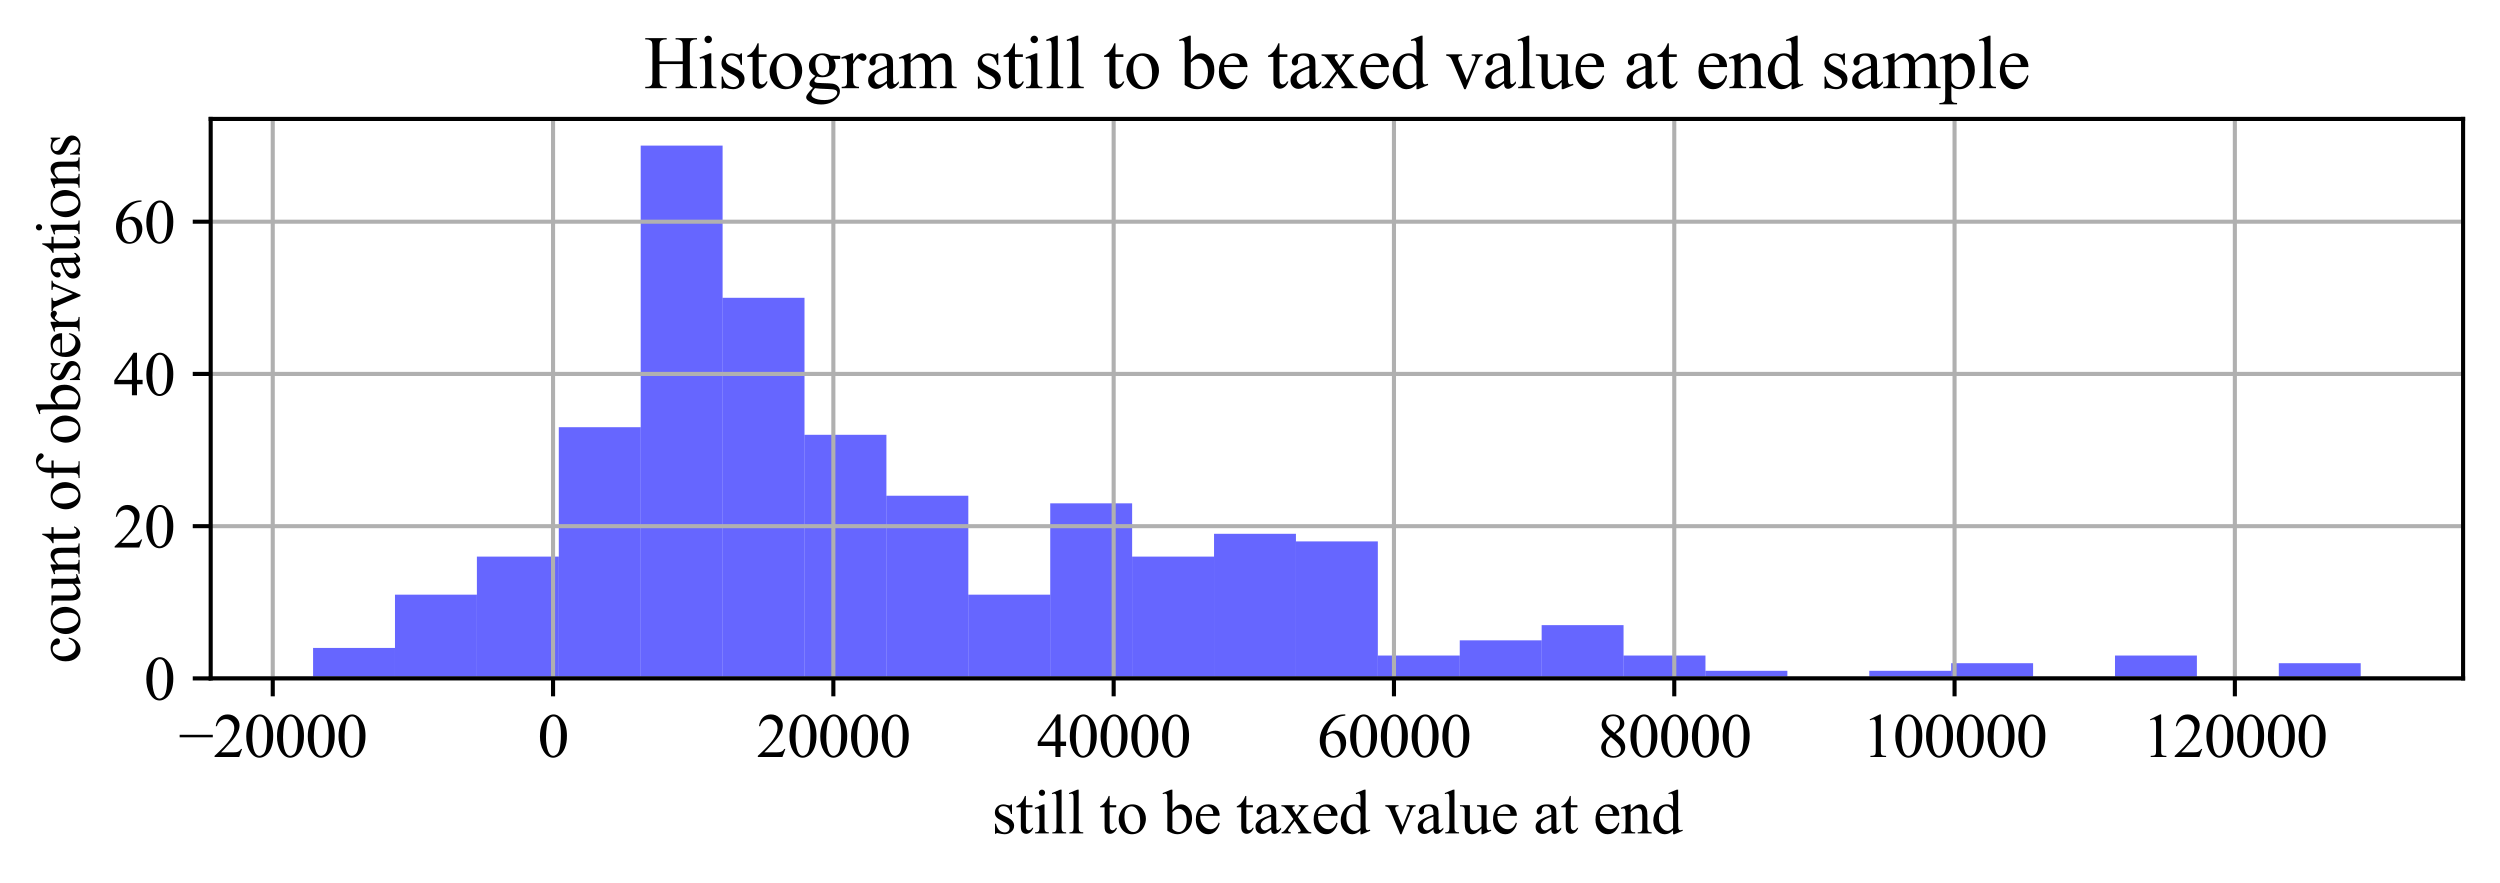 <?xml version="1.0" encoding="utf-8" standalone="no"?>
<!DOCTYPE svg PUBLIC "-//W3C//DTD SVG 1.1//EN"
  "http://www.w3.org/Graphics/SVG/1.1/DTD/svg11.dtd">
<svg xmlns:xlink="http://www.w3.org/1999/xlink" width="487.669pt" height="172.332pt" viewBox="0 0 487.669 172.332" xmlns="http://www.w3.org/2000/svg" version="1.1">
 <defs>
  <style type="text/css">*{stroke-linejoin: round; stroke-linecap: butt}</style>
 </defs>
 <g id="figure_1">
  <g id="patch_1">
   <path d="M 0 172.332 
L 487.669 172.332 
L 487.669 0 
L 0 0 
z
" style="fill: #ffffff"/>
  </g>
  <g id="axes_1">
   <g id="patch_2">
    <path d="M 41.099 132.333 
L 480.469 132.333 
L 480.469 23.199 
L 41.099 23.199 
z
" style="fill: #ffffff"/>
   </g>
   <g id="patch_3">
    <path d="M 61.071 132.333 
L 77.048 132.333 
L 77.048 126.394 
L 61.071 126.394 
z
" clip-path="url(#pd485237cff)" style="fill: #0000ff; opacity: 0.6"/>
   </g>
   <g id="patch_4">
    <path d="M 77.048 132.333 
L 93.025 132.333 
L 93.025 116 
L 77.048 116 
z
" clip-path="url(#pd485237cff)" style="fill: #0000ff; opacity: 0.6"/>
   </g>
   <g id="patch_5">
    <path d="M 93.025 132.333 
L 109.002 132.333 
L 109.002 108.576 
L 93.025 108.576 
z
" clip-path="url(#pd485237cff)" style="fill: #0000ff; opacity: 0.6"/>
   </g>
   <g id="patch_6">
    <path d="M 109.002 132.333 
L 124.979 132.333 
L 124.979 83.334 
L 109.002 83.334 
z
" clip-path="url(#pd485237cff)" style="fill: #0000ff; opacity: 0.6"/>
   </g>
   <g id="patch_7">
    <path d="M 124.979 132.333 
L 140.956 132.333 
L 140.956 28.396 
L 124.979 28.396 
z
" clip-path="url(#pd485237cff)" style="fill: #0000ff; opacity: 0.6"/>
   </g>
   <g id="patch_8">
    <path d="M 140.956 132.333 
L 156.933 132.333 
L 156.933 58.092 
L 140.956 58.092 
z
" clip-path="url(#pd485237cff)" style="fill: #0000ff; opacity: 0.6"/>
   </g>
   <g id="patch_9">
    <path d="M 156.933 132.333 
L 172.91 132.333 
L 172.91 84.819 
L 156.933 84.819 
z
" clip-path="url(#pd485237cff)" style="fill: #0000ff; opacity: 0.6"/>
   </g>
   <g id="patch_10">
    <path d="M 172.91 132.333 
L 188.887 132.333 
L 188.887 96.697 
L 172.91 96.697 
z
" clip-path="url(#pd485237cff)" style="fill: #0000ff; opacity: 0.6"/>
   </g>
   <g id="patch_11">
    <path d="M 188.887 132.333 
L 204.865 132.333 
L 204.865 116 
L 188.887 116 
z
" clip-path="url(#pd485237cff)" style="fill: #0000ff; opacity: 0.6"/>
   </g>
   <g id="patch_12">
    <path d="M 204.865 132.333 
L 220.842 132.333 
L 220.842 98.182 
L 204.865 98.182 
z
" clip-path="url(#pd485237cff)" style="fill: #0000ff; opacity: 0.6"/>
   </g>
   <g id="patch_13">
    <path d="M 220.842 132.333 
L 236.819 132.333 
L 236.819 108.576 
L 220.842 108.576 
z
" clip-path="url(#pd485237cff)" style="fill: #0000ff; opacity: 0.6"/>
   </g>
   <g id="patch_14">
    <path d="M 236.819 132.333 
L 252.796 132.333 
L 252.796 104.121 
L 236.819 104.121 
z
" clip-path="url(#pd485237cff)" style="fill: #0000ff; opacity: 0.6"/>
   </g>
   <g id="patch_15">
    <path d="M 252.796 132.333 
L 268.773 132.333 
L 268.773 105.606 
L 252.796 105.606 
z
" clip-path="url(#pd485237cff)" style="fill: #0000ff; opacity: 0.6"/>
   </g>
   <g id="patch_16">
    <path d="M 268.773 132.333 
L 284.75 132.333 
L 284.75 127.878 
L 268.773 127.878 
z
" clip-path="url(#pd485237cff)" style="fill: #0000ff; opacity: 0.6"/>
   </g>
   <g id="patch_17">
    <path d="M 284.75 132.333 
L 300.727 132.333 
L 300.727 124.909 
L 284.75 124.909 
z
" clip-path="url(#pd485237cff)" style="fill: #0000ff; opacity: 0.6"/>
   </g>
   <g id="patch_18">
    <path d="M 300.727 132.333 
L 316.704 132.333 
L 316.704 121.939 
L 300.727 121.939 
z
" clip-path="url(#pd485237cff)" style="fill: #0000ff; opacity: 0.6"/>
   </g>
   <g id="patch_19">
    <path d="M 316.704 132.333 
L 332.681 132.333 
L 332.681 127.878 
L 316.704 127.878 
z
" clip-path="url(#pd485237cff)" style="fill: #0000ff; opacity: 0.6"/>
   </g>
   <g id="patch_20">
    <path d="M 332.681 132.333 
L 348.658 132.333 
L 348.658 130.848 
L 332.681 130.848 
z
" clip-path="url(#pd485237cff)" style="fill: #0000ff; opacity: 0.6"/>
   </g>
   <g id="patch_21">
    <path d="M 348.658 132.333 
L 364.636 132.333 
L 364.636 132.333 
L 348.658 132.333 
z
" clip-path="url(#pd485237cff)" style="fill: #0000ff; opacity: 0.6"/>
   </g>
   <g id="patch_22">
    <path d="M 364.636 132.333 
L 380.613 132.333 
L 380.613 130.848 
L 364.636 130.848 
z
" clip-path="url(#pd485237cff)" style="fill: #0000ff; opacity: 0.6"/>
   </g>
   <g id="patch_23">
    <path d="M 380.613 132.333 
L 396.59 132.333 
L 396.59 129.363 
L 380.613 129.363 
z
" clip-path="url(#pd485237cff)" style="fill: #0000ff; opacity: 0.6"/>
   </g>
   <g id="patch_24">
    <path d="M 396.59 132.333 
L 412.567 132.333 
L 412.567 132.333 
L 396.59 132.333 
z
" clip-path="url(#pd485237cff)" style="fill: #0000ff; opacity: 0.6"/>
   </g>
   <g id="patch_25">
    <path d="M 412.567 132.333 
L 428.544 132.333 
L 428.544 127.878 
L 412.567 127.878 
z
" clip-path="url(#pd485237cff)" style="fill: #0000ff; opacity: 0.6"/>
   </g>
   <g id="patch_26">
    <path d="M 428.544 132.333 
L 444.521 132.333 
L 444.521 132.333 
L 428.544 132.333 
z
" clip-path="url(#pd485237cff)" style="fill: #0000ff; opacity: 0.6"/>
   </g>
   <g id="patch_27">
    <path d="M 444.521 132.333 
L 460.498 132.333 
L 460.498 129.363 
L 444.521 129.363 
z
" clip-path="url(#pd485237cff)" style="fill: #0000ff; opacity: 0.6"/>
   </g>
   <g id="matplotlib.axis_1">
    <g id="xtick_1">
     <g id="line2d_1">
      <path d="M 53.205 132.333 
L 53.205 23.199 
" clip-path="url(#pd485237cff)" style="fill: none; stroke: #b0b0b0; stroke-width: 0.8; stroke-linecap: square"/>
     </g>
     <g id="line2d_2">
      <defs>
       <path id="m4d52b4e9ae" d="M 0 0 
L 0 3.5 
" style="stroke: #000000; stroke-width: 0.8"/>
      </defs>
      <g>
       <use xlink:href="#m4d52b4e9ae" x="53.205" y="132.333" style="stroke: #000000; stroke-width: 0.8"/>
      </g>
     </g>
     <g id="text_1">
      <!-- −20000 -->
      <g transform="translate(34.822 147.665) scale(0.12 -0.12)">
       <defs>
        <path id="TimesNewRomanPSMT-2212" d="M 3484 2000 
L 116 2000 
L 116 2256 
L 3484 2256 
L 3484 2000 
z
" transform="scale(0.016)"/>
        <path id="TimesNewRomanPSMT-32" d="M 2934 816 
L 2638 0 
L 138 0 
L 138 116 
Q 1241 1122 1691 1759 
Q 2141 2397 2141 2925 
Q 2141 3328 1894 3587 
Q 1647 3847 1303 3847 
Q 991 3847 742 3664 
Q 494 3481 375 3128 
L 259 3128 
Q 338 3706 661 4015 
Q 984 4325 1469 4325 
Q 1984 4325 2329 3994 
Q 2675 3663 2675 3213 
Q 2675 2891 2525 2569 
Q 2294 2063 1775 1497 
Q 997 647 803 472 
L 1909 472 
Q 2247 472 2383 497 
Q 2519 522 2628 598 
Q 2738 675 2819 816 
L 2934 816 
z
" transform="scale(0.016)"/>
        <path id="TimesNewRomanPSMT-30" d="M 231 2094 
Q 231 2819 450 3342 
Q 669 3866 1031 4122 
Q 1313 4325 1613 4325 
Q 2100 4325 2488 3828 
Q 2972 3213 2972 2159 
Q 2972 1422 2759 906 
Q 2547 391 2217 158 
Q 1888 -75 1581 -75 
Q 975 -75 572 641 
Q 231 1244 231 2094 
z
M 844 2016 
Q 844 1141 1059 588 
Q 1238 122 1591 122 
Q 1759 122 1940 273 
Q 2122 425 2216 781 
Q 2359 1319 2359 2297 
Q 2359 3022 2209 3506 
Q 2097 3866 1919 4016 
Q 1791 4119 1609 4119 
Q 1397 4119 1231 3928 
Q 1006 3669 925 3112 
Q 844 2556 844 2016 
z
" transform="scale(0.016)"/>
       </defs>
       <use xlink:href="#TimesNewRomanPSMT-2212"/>
       <use xlink:href="#TimesNewRomanPSMT-32" x="56.396"/>
       <use xlink:href="#TimesNewRomanPSMT-30" x="106.396"/>
       <use xlink:href="#TimesNewRomanPSMT-30" x="156.396"/>
       <use xlink:href="#TimesNewRomanPSMT-30" x="206.396"/>
       <use xlink:href="#TimesNewRomanPSMT-30" x="256.396"/>
      </g>
     </g>
    </g>
    <g id="xtick_2">
     <g id="line2d_3">
      <path d="M 107.883 132.333 
L 107.883 23.199 
" clip-path="url(#pd485237cff)" style="fill: none; stroke: #b0b0b0; stroke-width: 0.8; stroke-linecap: square"/>
     </g>
     <g id="line2d_4">
      <g>
       <use xlink:href="#m4d52b4e9ae" x="107.883" y="132.333" style="stroke: #000000; stroke-width: 0.8"/>
      </g>
     </g>
     <g id="text_2">
      <!-- 0 -->
      <g transform="translate(104.883 147.665) scale(0.12 -0.12)">
       <use xlink:href="#TimesNewRomanPSMT-30"/>
      </g>
     </g>
    </g>
    <g id="xtick_3">
     <g id="line2d_5">
      <path d="M 162.561 132.333 
L 162.561 23.199 
" clip-path="url(#pd485237cff)" style="fill: none; stroke: #b0b0b0; stroke-width: 0.8; stroke-linecap: square"/>
     </g>
     <g id="line2d_6">
      <g>
       <use xlink:href="#m4d52b4e9ae" x="162.561" y="132.333" style="stroke: #000000; stroke-width: 0.8"/>
      </g>
     </g>
     <g id="text_3">
      <!-- 20000 -->
      <g transform="translate(147.561 147.665) scale(0.12 -0.12)">
       <use xlink:href="#TimesNewRomanPSMT-32"/>
       <use xlink:href="#TimesNewRomanPSMT-30" x="50"/>
       <use xlink:href="#TimesNewRomanPSMT-30" x="100"/>
       <use xlink:href="#TimesNewRomanPSMT-30" x="150"/>
       <use xlink:href="#TimesNewRomanPSMT-30" x="200"/>
      </g>
     </g>
    </g>
    <g id="xtick_4">
     <g id="line2d_7">
      <path d="M 217.239 132.333 
L 217.239 23.199 
" clip-path="url(#pd485237cff)" style="fill: none; stroke: #b0b0b0; stroke-width: 0.8; stroke-linecap: square"/>
     </g>
     <g id="line2d_8">
      <g>
       <use xlink:href="#m4d52b4e9ae" x="217.239" y="132.333" style="stroke: #000000; stroke-width: 0.8"/>
      </g>
     </g>
     <g id="text_4">
      <!-- 40000 -->
      <g transform="translate(202.239 147.665) scale(0.12 -0.12)">
       <defs>
        <path id="TimesNewRomanPSMT-34" d="M 2978 1563 
L 2978 1119 
L 2409 1119 
L 2409 0 
L 1894 0 
L 1894 1119 
L 100 1119 
L 100 1519 
L 2066 4325 
L 2409 4325 
L 2409 1563 
L 2978 1563 
z
M 1894 1563 
L 1894 3666 
L 406 1563 
L 1894 1563 
z
" transform="scale(0.016)"/>
       </defs>
       <use xlink:href="#TimesNewRomanPSMT-34"/>
       <use xlink:href="#TimesNewRomanPSMT-30" x="50"/>
       <use xlink:href="#TimesNewRomanPSMT-30" x="100"/>
       <use xlink:href="#TimesNewRomanPSMT-30" x="150"/>
       <use xlink:href="#TimesNewRomanPSMT-30" x="200"/>
      </g>
     </g>
    </g>
    <g id="xtick_5">
     <g id="line2d_9">
      <path d="M 271.917 132.333 
L 271.917 23.199 
" clip-path="url(#pd485237cff)" style="fill: none; stroke: #b0b0b0; stroke-width: 0.8; stroke-linecap: square"/>
     </g>
     <g id="line2d_10">
      <g>
       <use xlink:href="#m4d52b4e9ae" x="271.917" y="132.333" style="stroke: #000000; stroke-width: 0.8"/>
      </g>
     </g>
     <g id="text_5">
      <!-- 60000 -->
      <g transform="translate(256.917 147.665) scale(0.12 -0.12)">
       <defs>
        <path id="TimesNewRomanPSMT-36" d="M 2869 4325 
L 2869 4209 
Q 2456 4169 2195 4045 
Q 1934 3922 1679 3669 
Q 1425 3416 1258 3105 
Q 1091 2794 978 2366 
Q 1428 2675 1881 2675 
Q 2316 2675 2634 2325 
Q 2953 1975 2953 1425 
Q 2953 894 2631 456 
Q 2244 -75 1606 -75 
Q 1172 -75 869 213 
Q 275 772 275 1663 
Q 275 2231 503 2743 
Q 731 3256 1154 3653 
Q 1578 4050 1965 4187 
Q 2353 4325 2688 4325 
L 2869 4325 
z
M 925 2138 
Q 869 1716 869 1456 
Q 869 1156 980 804 
Q 1091 453 1309 247 
Q 1469 100 1697 100 
Q 1969 100 2183 356 
Q 2397 613 2397 1088 
Q 2397 1622 2184 2012 
Q 1972 2403 1581 2403 
Q 1463 2403 1327 2353 
Q 1191 2303 925 2138 
z
" transform="scale(0.016)"/>
       </defs>
       <use xlink:href="#TimesNewRomanPSMT-36"/>
       <use xlink:href="#TimesNewRomanPSMT-30" x="50"/>
       <use xlink:href="#TimesNewRomanPSMT-30" x="100"/>
       <use xlink:href="#TimesNewRomanPSMT-30" x="150"/>
       <use xlink:href="#TimesNewRomanPSMT-30" x="200"/>
      </g>
     </g>
    </g>
    <g id="xtick_6">
     <g id="line2d_11">
      <path d="M 326.595 132.333 
L 326.595 23.199 
" clip-path="url(#pd485237cff)" style="fill: none; stroke: #b0b0b0; stroke-width: 0.8; stroke-linecap: square"/>
     </g>
     <g id="line2d_12">
      <g>
       <use xlink:href="#m4d52b4e9ae" x="326.595" y="132.333" style="stroke: #000000; stroke-width: 0.8"/>
      </g>
     </g>
     <g id="text_6">
      <!-- 80000 -->
      <g transform="translate(311.595 147.665) scale(0.12 -0.12)">
       <defs>
        <path id="TimesNewRomanPSMT-38" d="M 1228 2134 
Q 725 2547 579 2797 
Q 434 3047 434 3316 
Q 434 3728 753 4026 
Q 1072 4325 1600 4325 
Q 2113 4325 2425 4047 
Q 2738 3769 2738 3413 
Q 2738 3175 2569 2928 
Q 2400 2681 1866 2347 
Q 2416 1922 2594 1678 
Q 2831 1359 2831 1006 
Q 2831 559 2490 242 
Q 2150 -75 1597 -75 
Q 994 -75 656 303 
Q 388 606 388 966 
Q 388 1247 577 1523 
Q 766 1800 1228 2134 
z
M 1719 2469 
Q 2094 2806 2194 3001 
Q 2294 3197 2294 3444 
Q 2294 3772 2109 3958 
Q 1925 4144 1606 4144 
Q 1288 4144 1088 3959 
Q 888 3775 888 3528 
Q 888 3366 970 3203 
Q 1053 3041 1206 2894 
L 1719 2469 
z
M 1375 2016 
Q 1116 1797 991 1539 
Q 866 1281 866 981 
Q 866 578 1086 336 
Q 1306 94 1647 94 
Q 1984 94 2187 284 
Q 2391 475 2391 747 
Q 2391 972 2272 1150 
Q 2050 1481 1375 2016 
z
" transform="scale(0.016)"/>
       </defs>
       <use xlink:href="#TimesNewRomanPSMT-38"/>
       <use xlink:href="#TimesNewRomanPSMT-30" x="50"/>
       <use xlink:href="#TimesNewRomanPSMT-30" x="100"/>
       <use xlink:href="#TimesNewRomanPSMT-30" x="150"/>
       <use xlink:href="#TimesNewRomanPSMT-30" x="200"/>
      </g>
     </g>
    </g>
    <g id="xtick_7">
     <g id="line2d_13">
      <path d="M 381.272 132.333 
L 381.272 23.199 
" clip-path="url(#pd485237cff)" style="fill: none; stroke: #b0b0b0; stroke-width: 0.8; stroke-linecap: square"/>
     </g>
     <g id="line2d_14">
      <g>
       <use xlink:href="#m4d52b4e9ae" x="381.272" y="132.333" style="stroke: #000000; stroke-width: 0.8"/>
      </g>
     </g>
     <g id="text_7">
      <!-- 100000 -->
      <g transform="translate(363.272 147.665) scale(0.12 -0.12)">
       <defs>
        <path id="TimesNewRomanPSMT-31" d="M 750 3822 
L 1781 4325 
L 1884 4325 
L 1884 747 
Q 1884 391 1914 303 
Q 1944 216 2037 169 
Q 2131 122 2419 116 
L 2419 0 
L 825 0 
L 825 116 
Q 1125 122 1212 167 
Q 1300 213 1334 289 
Q 1369 366 1369 747 
L 1369 3034 
Q 1369 3497 1338 3628 
Q 1316 3728 1258 3775 
Q 1200 3822 1119 3822 
Q 1003 3822 797 3725 
L 750 3822 
z
" transform="scale(0.016)"/>
       </defs>
       <use xlink:href="#TimesNewRomanPSMT-31"/>
       <use xlink:href="#TimesNewRomanPSMT-30" x="50"/>
       <use xlink:href="#TimesNewRomanPSMT-30" x="100"/>
       <use xlink:href="#TimesNewRomanPSMT-30" x="150"/>
       <use xlink:href="#TimesNewRomanPSMT-30" x="200"/>
       <use xlink:href="#TimesNewRomanPSMT-30" x="250"/>
      </g>
     </g>
    </g>
    <g id="xtick_8">
     <g id="line2d_15">
      <path d="M 435.95 132.333 
L 435.95 23.199 
" clip-path="url(#pd485237cff)" style="fill: none; stroke: #b0b0b0; stroke-width: 0.8; stroke-linecap: square"/>
     </g>
     <g id="line2d_16">
      <g>
       <use xlink:href="#m4d52b4e9ae" x="435.95" y="132.333" style="stroke: #000000; stroke-width: 0.8"/>
      </g>
     </g>
     <g id="text_8">
      <!-- 120000 -->
      <g transform="translate(417.95 147.665) scale(0.12 -0.12)">
       <use xlink:href="#TimesNewRomanPSMT-31"/>
       <use xlink:href="#TimesNewRomanPSMT-32" x="50"/>
       <use xlink:href="#TimesNewRomanPSMT-30" x="100"/>
       <use xlink:href="#TimesNewRomanPSMT-30" x="150"/>
       <use xlink:href="#TimesNewRomanPSMT-30" x="200"/>
       <use xlink:href="#TimesNewRomanPSMT-30" x="250"/>
      </g>
     </g>
    </g>
    <g id="text_9">
     <!-- still to be taxed value at end -->
     <g transform="translate(193.47 162.565) scale(0.12 -0.12)">
      <defs>
       <path id="TimesNewRomanPSMT-73" d="M 2050 2947 
L 2050 1972 
L 1947 1972 
Q 1828 2431 1642 2597 
Q 1456 2763 1169 2763 
Q 950 2763 815 2647 
Q 681 2531 681 2391 
Q 681 2216 781 2091 
Q 878 1963 1175 1819 
L 1631 1597 
Q 2266 1288 2266 781 
Q 2266 391 1970 151 
Q 1675 -88 1309 -88 
Q 1047 -88 709 6 
Q 606 38 541 38 
Q 469 38 428 -44 
L 325 -44 
L 325 978 
L 428 978 
Q 516 541 762 319 
Q 1009 97 1316 97 
Q 1531 97 1667 223 
Q 1803 350 1803 528 
Q 1803 744 1651 891 
Q 1500 1038 1047 1263 
Q 594 1488 453 1669 
Q 313 1847 313 2119 
Q 313 2472 555 2709 
Q 797 2947 1181 2947 
Q 1350 2947 1591 2875 
Q 1750 2828 1803 2828 
Q 1853 2828 1881 2850 
Q 1909 2872 1947 2947 
L 2050 2947 
z
" transform="scale(0.016)"/>
       <path id="TimesNewRomanPSMT-74" d="M 1031 3803 
L 1031 2863 
L 1700 2863 
L 1700 2644 
L 1031 2644 
L 1031 788 
Q 1031 509 1111 412 
Q 1191 316 1316 316 
Q 1419 316 1516 380 
Q 1613 444 1666 569 
L 1788 569 
Q 1678 263 1478 108 
Q 1278 -47 1066 -47 
Q 922 -47 784 33 
Q 647 113 581 261 
Q 516 409 516 719 
L 516 2644 
L 63 2644 
L 63 2747 
Q 234 2816 414 2980 
Q 594 3144 734 3369 
Q 806 3488 934 3803 
L 1031 3803 
z
" transform="scale(0.016)"/>
       <path id="TimesNewRomanPSMT-69" d="M 928 4444 
Q 1059 4444 1151 4351 
Q 1244 4259 1244 4128 
Q 1244 3997 1151 3903 
Q 1059 3809 928 3809 
Q 797 3809 703 3903 
Q 609 3997 609 4128 
Q 609 4259 701 4351 
Q 794 4444 928 4444 
z
M 1188 2947 
L 1188 647 
Q 1188 378 1227 289 
Q 1266 200 1342 156 
Q 1419 113 1622 113 
L 1622 0 
L 231 0 
L 231 113 
Q 441 113 512 153 
Q 584 194 626 287 
Q 669 381 669 647 
L 669 1750 
Q 669 2216 641 2353 
Q 619 2453 572 2492 
Q 525 2531 444 2531 
Q 356 2531 231 2484 
L 188 2597 
L 1050 2947 
L 1188 2947 
z
" transform="scale(0.016)"/>
       <path id="TimesNewRomanPSMT-6c" d="M 1184 4444 
L 1184 647 
Q 1184 378 1223 290 
Q 1263 203 1344 158 
Q 1425 113 1647 113 
L 1647 0 
L 244 0 
L 244 113 
Q 441 113 512 153 
Q 584 194 625 287 
Q 666 381 666 647 
L 666 3247 
Q 666 3731 644 3842 
Q 622 3953 573 3993 
Q 525 4034 450 4034 
Q 369 4034 244 3984 
L 191 4094 
L 1044 4444 
L 1184 4444 
z
" transform="scale(0.016)"/>
       <path id="TimesNewRomanPSMT-20" transform="scale(0.016)"/>
       <path id="TimesNewRomanPSMT-6f" d="M 1600 2947 
Q 2250 2947 2644 2453 
Q 2978 2031 2978 1484 
Q 2978 1100 2793 706 
Q 2609 313 2286 112 
Q 1963 -88 1566 -88 
Q 919 -88 538 428 
Q 216 863 216 1403 
Q 216 1797 411 2186 
Q 606 2575 925 2761 
Q 1244 2947 1600 2947 
z
M 1503 2744 
Q 1338 2744 1170 2645 
Q 1003 2547 900 2300 
Q 797 2053 797 1666 
Q 797 1041 1045 587 
Q 1294 134 1700 134 
Q 2003 134 2200 384 
Q 2397 634 2397 1244 
Q 2397 2006 2069 2444 
Q 1847 2744 1503 2744 
z
" transform="scale(0.016)"/>
       <path id="TimesNewRomanPSMT-62" d="M 984 2369 
Q 1400 2947 1881 2947 
Q 2322 2947 2650 2570 
Q 2978 2194 2978 1541 
Q 2978 778 2472 313 
Q 2038 -88 1503 -88 
Q 1253 -88 995 3 
Q 738 94 469 275 
L 469 3241 
Q 469 3728 445 3840 
Q 422 3953 372 3993 
Q 322 4034 247 4034 
Q 159 4034 28 3984 
L -16 4094 
L 844 4444 
L 984 4444 
L 984 2369 
z
M 984 2169 
L 984 456 
Q 1144 300 1314 220 
Q 1484 141 1663 141 
Q 1947 141 2192 453 
Q 2438 766 2438 1363 
Q 2438 1913 2192 2208 
Q 1947 2503 1634 2503 
Q 1469 2503 1303 2419 
Q 1178 2356 984 2169 
z
" transform="scale(0.016)"/>
       <path id="TimesNewRomanPSMT-65" d="M 681 1784 
Q 678 1147 991 784 
Q 1303 422 1725 422 
Q 2006 422 2214 576 
Q 2422 731 2563 1106 
L 2659 1044 
Q 2594 616 2278 264 
Q 1963 -88 1488 -88 
Q 972 -88 605 314 
Q 238 716 238 1394 
Q 238 2128 614 2539 
Q 991 2950 1559 2950 
Q 2041 2950 2350 2633 
Q 2659 2316 2659 1784 
L 681 1784 
z
M 681 1966 
L 2006 1966 
Q 1991 2241 1941 2353 
Q 1863 2528 1708 2628 
Q 1553 2728 1384 2728 
Q 1125 2728 920 2526 
Q 716 2325 681 1966 
z
" transform="scale(0.016)"/>
       <path id="TimesNewRomanPSMT-61" d="M 1822 413 
Q 1381 72 1269 19 
Q 1100 -59 909 -59 
Q 613 -59 420 144 
Q 228 347 228 678 
Q 228 888 322 1041 
Q 450 1253 767 1440 
Q 1084 1628 1822 1897 
L 1822 2009 
Q 1822 2438 1686 2597 
Q 1550 2756 1291 2756 
Q 1094 2756 978 2650 
Q 859 2544 859 2406 
L 866 2225 
Q 866 2081 792 2003 
Q 719 1925 600 1925 
Q 484 1925 411 2006 
Q 338 2088 338 2228 
Q 338 2497 613 2722 
Q 888 2947 1384 2947 
Q 1766 2947 2009 2819 
Q 2194 2722 2281 2516 
Q 2338 2381 2338 1966 
L 2338 994 
Q 2338 584 2353 492 
Q 2369 400 2405 369 
Q 2441 338 2488 338 
Q 2538 338 2575 359 
Q 2641 400 2828 588 
L 2828 413 
Q 2478 -56 2159 -56 
Q 2006 -56 1915 50 
Q 1825 156 1822 413 
z
M 1822 616 
L 1822 1706 
Q 1350 1519 1213 1441 
Q 966 1303 859 1153 
Q 753 1003 753 825 
Q 753 600 887 451 
Q 1022 303 1197 303 
Q 1434 303 1822 616 
z
" transform="scale(0.016)"/>
       <path id="TimesNewRomanPSMT-78" d="M 84 2863 
L 1431 2863 
L 1431 2747 
Q 1303 2747 1251 2703 
Q 1200 2659 1200 2588 
Q 1200 2513 1309 2356 
Q 1344 2306 1413 2200 
L 1616 1875 
L 1850 2200 
Q 2075 2509 2075 2591 
Q 2075 2656 2022 2701 
Q 1969 2747 1850 2747 
L 1850 2863 
L 2819 2863 
L 2819 2747 
Q 2666 2738 2553 2663 
Q 2400 2556 2134 2200 
L 1744 1678 
L 2456 653 
Q 2719 275 2831 198 
Q 2944 122 3122 113 
L 3122 0 
L 1772 0 
L 1772 113 
Q 1913 113 1991 175 
Q 2050 219 2050 291 
Q 2050 363 1850 653 
L 1431 1266 
L 972 653 
Q 759 369 759 316 
Q 759 241 829 180 
Q 900 119 1041 113 
L 1041 0 
L 106 0 
L 106 113 
Q 219 128 303 191 
Q 422 281 703 653 
L 1303 1450 
L 759 2238 
Q 528 2575 401 2661 
Q 275 2747 84 2747 
L 84 2863 
z
" transform="scale(0.016)"/>
       <path id="TimesNewRomanPSMT-64" d="M 2222 322 
Q 2013 103 1813 7 
Q 1613 -88 1381 -88 
Q 913 -88 563 304 
Q 213 697 213 1313 
Q 213 1928 600 2439 
Q 988 2950 1597 2950 
Q 1975 2950 2222 2709 
L 2222 3238 
Q 2222 3728 2198 3840 
Q 2175 3953 2125 3993 
Q 2075 4034 2000 4034 
Q 1919 4034 1784 3984 
L 1744 4094 
L 2597 4444 
L 2738 4444 
L 2738 1134 
Q 2738 631 2761 520 
Q 2784 409 2836 365 
Q 2888 322 2956 322 
Q 3041 322 3181 375 
L 3216 266 
L 2366 -88 
L 2222 -88 
L 2222 322 
z
M 2222 541 
L 2222 2016 
Q 2203 2228 2109 2403 
Q 2016 2578 1861 2667 
Q 1706 2756 1559 2756 
Q 1284 2756 1069 2509 
Q 784 2184 784 1559 
Q 784 928 1059 592 
Q 1334 256 1672 256 
Q 1956 256 2222 541 
z
" transform="scale(0.016)"/>
       <path id="TimesNewRomanPSMT-76" d="M 53 2863 
L 1400 2863 
L 1400 2747 
L 1313 2747 
Q 1191 2747 1127 2687 
Q 1063 2628 1063 2528 
Q 1063 2419 1128 2269 
L 1794 688 
L 2463 2328 
Q 2534 2503 2534 2594 
Q 2534 2638 2509 2666 
Q 2475 2713 2422 2730 
Q 2369 2747 2206 2747 
L 2206 2863 
L 3141 2863 
L 3141 2747 
Q 2978 2734 2916 2681 
Q 2806 2588 2719 2369 
L 1703 -88 
L 1575 -88 
L 553 2328 
Q 484 2497 421 2570 
Q 359 2644 263 2694 
Q 209 2722 53 2747 
L 53 2863 
z
" transform="scale(0.016)"/>
       <path id="TimesNewRomanPSMT-75" d="M 2709 2863 
L 2709 1128 
Q 2709 631 2732 520 
Q 2756 409 2807 365 
Q 2859 322 2928 322 
Q 3025 322 3147 375 
L 3191 266 
L 2334 -88 
L 2194 -88 
L 2194 519 
Q 1825 119 1631 15 
Q 1438 -88 1222 -88 
Q 981 -88 804 51 
Q 628 191 559 409 
Q 491 628 491 1028 
L 491 2306 
Q 491 2509 447 2587 
Q 403 2666 317 2708 
Q 231 2750 6 2747 
L 6 2863 
L 1009 2863 
L 1009 947 
Q 1009 547 1148 422 
Q 1288 297 1484 297 
Q 1619 297 1789 381 
Q 1959 466 2194 703 
L 2194 2325 
Q 2194 2569 2105 2655 
Q 2016 2741 1734 2747 
L 1734 2863 
L 2709 2863 
z
" transform="scale(0.016)"/>
       <path id="TimesNewRomanPSMT-6e" d="M 1034 2341 
Q 1538 2947 1994 2947 
Q 2228 2947 2397 2830 
Q 2566 2713 2666 2444 
Q 2734 2256 2734 1869 
L 2734 647 
Q 2734 375 2778 278 
Q 2813 200 2889 156 
Q 2966 113 3172 113 
L 3172 0 
L 1756 0 
L 1756 113 
L 1816 113 
Q 2016 113 2095 173 
Q 2175 234 2206 353 
Q 2219 400 2219 647 
L 2219 1819 
Q 2219 2209 2117 2386 
Q 2016 2563 1775 2563 
Q 1403 2563 1034 2156 
L 1034 647 
Q 1034 356 1069 288 
Q 1113 197 1189 155 
Q 1266 113 1500 113 
L 1500 0 
L 84 0 
L 84 113 
L 147 113 
Q 366 113 442 223 
Q 519 334 519 647 
L 519 1709 
Q 519 2225 495 2337 
Q 472 2450 423 2490 
Q 375 2531 294 2531 
Q 206 2531 84 2484 
L 38 2597 
L 900 2947 
L 1034 2947 
L 1034 2341 
z
" transform="scale(0.016)"/>
      </defs>
      <use xlink:href="#TimesNewRomanPSMT-73"/>
      <use xlink:href="#TimesNewRomanPSMT-74" x="38.916"/>
      <use xlink:href="#TimesNewRomanPSMT-69" x="66.699"/>
      <use xlink:href="#TimesNewRomanPSMT-6c" x="94.482"/>
      <use xlink:href="#TimesNewRomanPSMT-6c" x="122.266"/>
      <use xlink:href="#TimesNewRomanPSMT-20" x="150.049"/>
      <use xlink:href="#TimesNewRomanPSMT-74" x="175.049"/>
      <use xlink:href="#TimesNewRomanPSMT-6f" x="202.832"/>
      <use xlink:href="#TimesNewRomanPSMT-20" x="252.832"/>
      <use xlink:href="#TimesNewRomanPSMT-62" x="277.832"/>
      <use xlink:href="#TimesNewRomanPSMT-65" x="327.832"/>
      <use xlink:href="#TimesNewRomanPSMT-20" x="372.217"/>
      <use xlink:href="#TimesNewRomanPSMT-74" x="397.217"/>
      <use xlink:href="#TimesNewRomanPSMT-61" x="425"/>
      <use xlink:href="#TimesNewRomanPSMT-78" x="469.385"/>
      <use xlink:href="#TimesNewRomanPSMT-65" x="519.385"/>
      <use xlink:href="#TimesNewRomanPSMT-64" x="563.77"/>
      <use xlink:href="#TimesNewRomanPSMT-20" x="613.77"/>
      <use xlink:href="#TimesNewRomanPSMT-76" x="638.77"/>
      <use xlink:href="#TimesNewRomanPSMT-61" x="688.77"/>
      <use xlink:href="#TimesNewRomanPSMT-6c" x="733.154"/>
      <use xlink:href="#TimesNewRomanPSMT-75" x="760.938"/>
      <use xlink:href="#TimesNewRomanPSMT-65" x="810.938"/>
      <use xlink:href="#TimesNewRomanPSMT-20" x="855.322"/>
      <use xlink:href="#TimesNewRomanPSMT-61" x="880.322"/>
      <use xlink:href="#TimesNewRomanPSMT-74" x="924.707"/>
      <use xlink:href="#TimesNewRomanPSMT-20" x="952.49"/>
      <use xlink:href="#TimesNewRomanPSMT-65" x="977.49"/>
      <use xlink:href="#TimesNewRomanPSMT-6e" x="1021.875"/>
      <use xlink:href="#TimesNewRomanPSMT-64" x="1071.875"/>
     </g>
    </g>
   </g>
   <g id="matplotlib.axis_2">
    <g id="ytick_1">
     <g id="line2d_17">
      <path d="M 41.099 132.333 
L 480.469 132.333 
" clip-path="url(#pd485237cff)" style="fill: none; stroke: #b0b0b0; stroke-width: 0.8; stroke-linecap: square"/>
     </g>
     <g id="line2d_18">
      <defs>
       <path id="m347956230a" d="M 0 0 
L -3.5 0 
" style="stroke: #000000; stroke-width: 0.8"/>
      </defs>
      <g>
       <use xlink:href="#m347956230a" x="41.099" y="132.333" style="stroke: #000000; stroke-width: 0.8"/>
      </g>
     </g>
     <g id="text_10">
      <!-- 0 -->
      <g transform="translate(28.099 136.499) scale(0.12 -0.12)">
       <use xlink:href="#TimesNewRomanPSMT-30"/>
      </g>
     </g>
    </g>
    <g id="ytick_2">
     <g id="line2d_19">
      <path d="M 41.099 102.637 
L 480.469 102.637 
" clip-path="url(#pd485237cff)" style="fill: none; stroke: #b0b0b0; stroke-width: 0.8; stroke-linecap: square"/>
     </g>
     <g id="line2d_20">
      <g>
       <use xlink:href="#m347956230a" x="41.099" y="102.637" style="stroke: #000000; stroke-width: 0.8"/>
      </g>
     </g>
     <g id="text_11">
      <!-- 20 -->
      <g transform="translate(22.099 106.803) scale(0.12 -0.12)">
       <use xlink:href="#TimesNewRomanPSMT-32"/>
       <use xlink:href="#TimesNewRomanPSMT-30" x="50"/>
      </g>
     </g>
    </g>
    <g id="ytick_3">
     <g id="line2d_21">
      <path d="M 41.099 72.94 
L 480.469 72.94 
" clip-path="url(#pd485237cff)" style="fill: none; stroke: #b0b0b0; stroke-width: 0.8; stroke-linecap: square"/>
     </g>
     <g id="line2d_22">
      <g>
       <use xlink:href="#m347956230a" x="41.099" y="72.94" style="stroke: #000000; stroke-width: 0.8"/>
      </g>
     </g>
     <g id="text_12">
      <!-- 40 -->
      <g transform="translate(22.099 77.107) scale(0.12 -0.12)">
       <use xlink:href="#TimesNewRomanPSMT-34"/>
       <use xlink:href="#TimesNewRomanPSMT-30" x="50"/>
      </g>
     </g>
    </g>
    <g id="ytick_4">
     <g id="line2d_23">
      <path d="M 41.099 43.244 
L 480.469 43.244 
" clip-path="url(#pd485237cff)" style="fill: none; stroke: #b0b0b0; stroke-width: 0.8; stroke-linecap: square"/>
     </g>
     <g id="line2d_24">
      <g>
       <use xlink:href="#m347956230a" x="41.099" y="43.244" style="stroke: #000000; stroke-width: 0.8"/>
      </g>
     </g>
     <g id="text_13">
      <!-- 60 -->
      <g transform="translate(22.099 47.41) scale(0.12 -0.12)">
       <use xlink:href="#TimesNewRomanPSMT-36"/>
       <use xlink:href="#TimesNewRomanPSMT-30" x="50"/>
      </g>
     </g>
    </g>
    <g id="text_14">
     <!-- count of observations -->
     <g transform="translate(15.533 129.423) rotate(-90) scale(0.12 -0.12)">
      <defs>
       <path id="TimesNewRomanPSMT-63" d="M 2631 1088 
Q 2516 522 2178 217 
Q 1841 -88 1431 -88 
Q 944 -88 581 321 
Q 219 731 219 1428 
Q 219 2103 620 2525 
Q 1022 2947 1584 2947 
Q 2006 2947 2278 2723 
Q 2550 2500 2550 2259 
Q 2550 2141 2473 2067 
Q 2397 1994 2259 1994 
Q 2075 1994 1981 2113 
Q 1928 2178 1911 2362 
Q 1894 2547 1784 2644 
Q 1675 2738 1481 2738 
Q 1169 2738 978 2506 
Q 725 2200 725 1697 
Q 725 1184 976 792 
Q 1228 400 1656 400 
Q 1963 400 2206 609 
Q 2378 753 2541 1131 
L 2631 1088 
z
" transform="scale(0.016)"/>
       <path id="TimesNewRomanPSMT-66" d="M 1319 2638 
L 1319 756 
Q 1319 356 1406 250 
Q 1522 113 1716 113 
L 1975 113 
L 1975 0 
L 266 0 
L 266 113 
L 394 113 
Q 519 113 622 175 
Q 725 238 764 344 
Q 803 450 803 756 
L 803 2638 
L 247 2638 
L 247 2863 
L 803 2863 
L 803 3050 
Q 803 3478 940 3775 
Q 1078 4072 1361 4255 
Q 1644 4438 1997 4438 
Q 2325 4438 2600 4225 
Q 2781 4084 2781 3909 
Q 2781 3816 2700 3733 
Q 2619 3650 2525 3650 
Q 2453 3650 2373 3701 
Q 2294 3753 2178 3923 
Q 2063 4094 1966 4153 
Q 1869 4213 1750 4213 
Q 1606 4213 1506 4136 
Q 1406 4059 1362 3898 
Q 1319 3738 1319 3069 
L 1319 2863 
L 2056 2863 
L 2056 2638 
L 1319 2638 
z
" transform="scale(0.016)"/>
       <path id="TimesNewRomanPSMT-72" d="M 1038 2947 
L 1038 2303 
Q 1397 2947 1775 2947 
Q 1947 2947 2059 2842 
Q 2172 2738 2172 2600 
Q 2172 2478 2090 2393 
Q 2009 2309 1897 2309 
Q 1788 2309 1652 2417 
Q 1516 2525 1450 2525 
Q 1394 2525 1328 2463 
Q 1188 2334 1038 2041 
L 1038 669 
Q 1038 431 1097 309 
Q 1138 225 1241 169 
Q 1344 113 1538 113 
L 1538 0 
L 72 0 
L 72 113 
Q 291 113 397 181 
Q 475 231 506 341 
Q 522 394 522 644 
L 522 1753 
Q 522 2253 501 2348 
Q 481 2444 426 2487 
Q 372 2531 291 2531 
Q 194 2531 72 2484 
L 41 2597 
L 906 2947 
L 1038 2947 
z
" transform="scale(0.016)"/>
      </defs>
      <use xlink:href="#TimesNewRomanPSMT-63"/>
      <use xlink:href="#TimesNewRomanPSMT-6f" x="44.385"/>
      <use xlink:href="#TimesNewRomanPSMT-75" x="94.385"/>
      <use xlink:href="#TimesNewRomanPSMT-6e" x="144.385"/>
      <use xlink:href="#TimesNewRomanPSMT-74" x="194.385"/>
      <use xlink:href="#TimesNewRomanPSMT-20" x="222.168"/>
      <use xlink:href="#TimesNewRomanPSMT-6f" x="247.168"/>
      <use xlink:href="#TimesNewRomanPSMT-66" x="297.168"/>
      <use xlink:href="#TimesNewRomanPSMT-20" x="330.469"/>
      <use xlink:href="#TimesNewRomanPSMT-6f" x="355.469"/>
      <use xlink:href="#TimesNewRomanPSMT-62" x="405.469"/>
      <use xlink:href="#TimesNewRomanPSMT-73" x="455.469"/>
      <use xlink:href="#TimesNewRomanPSMT-65" x="494.385"/>
      <use xlink:href="#TimesNewRomanPSMT-72" x="538.77"/>
      <use xlink:href="#TimesNewRomanPSMT-76" x="572.07"/>
      <use xlink:href="#TimesNewRomanPSMT-61" x="622.07"/>
      <use xlink:href="#TimesNewRomanPSMT-74" x="666.455"/>
      <use xlink:href="#TimesNewRomanPSMT-69" x="694.238"/>
      <use xlink:href="#TimesNewRomanPSMT-6f" x="722.021"/>
      <use xlink:href="#TimesNewRomanPSMT-6e" x="772.021"/>
      <use xlink:href="#TimesNewRomanPSMT-73" x="822.021"/>
     </g>
    </g>
   </g>
   <g id="patch_28">
    <path d="M 41.099 132.333 
L 41.099 23.199 
" style="fill: none; stroke: #000000; stroke-width: 0.8; stroke-linejoin: miter; stroke-linecap: square"/>
   </g>
   <g id="patch_29">
    <path d="M 480.469 132.333 
L 480.469 23.199 
" style="fill: none; stroke: #000000; stroke-width: 0.8; stroke-linejoin: miter; stroke-linecap: square"/>
   </g>
   <g id="patch_30">
    <path d="M 41.099 132.333 
L 480.469 132.333 
" style="fill: none; stroke: #000000; stroke-width: 0.8; stroke-linejoin: miter; stroke-linecap: square"/>
   </g>
   <g id="patch_31">
    <path d="M 41.099 23.199 
L 480.469 23.199 
" style="fill: none; stroke: #000000; stroke-width: 0.8; stroke-linejoin: miter; stroke-linecap: square"/>
   </g>
   <g id="text_15">
    <!-- Histogram still to be taxed value at end sample -->
    <g transform="translate(125.616 17.199) scale(0.144 -0.144)">
     <defs>
      <path id="TimesNewRomanPSMT-48" d="M 1316 2272 
L 3284 2272 
L 3284 3484 
Q 3284 3809 3244 3913 
Q 3213 3991 3113 4047 
Q 2978 4122 2828 4122 
L 2678 4122 
L 2678 4238 
L 4491 4238 
L 4491 4122 
L 4341 4122 
Q 4191 4122 4056 4050 
Q 3956 4000 3920 3898 
Q 3884 3797 3884 3484 
L 3884 750 
Q 3884 428 3925 325 
Q 3956 247 4053 191 
Q 4191 116 4341 116 
L 4491 116 
L 4491 0 
L 2678 0 
L 2678 116 
L 2828 116 
Q 3088 116 3206 269 
Q 3284 369 3284 750 
L 3284 2041 
L 1316 2041 
L 1316 750 
Q 1316 428 1356 325 
Q 1388 247 1488 191 
Q 1622 116 1772 116 
L 1925 116 
L 1925 0 
L 109 0 
L 109 116 
L 259 116 
Q 522 116 641 269 
Q 716 369 716 750 
L 716 3484 
Q 716 3809 675 3913 
Q 644 3991 547 4047 
Q 409 4122 259 4122 
L 109 4122 
L 109 4238 
L 1925 4238 
L 1925 4122 
L 1772 4122 
Q 1622 4122 1488 4050 
Q 1391 4000 1353 3898 
Q 1316 3797 1316 3484 
L 1316 2272 
z
" transform="scale(0.016)"/>
      <path id="TimesNewRomanPSMT-67" d="M 966 1044 
Q 703 1172 562 1401 
Q 422 1631 422 1909 
Q 422 2334 742 2640 
Q 1063 2947 1563 2947 
Q 1972 2947 2272 2747 
L 2878 2747 
Q 3013 2747 3034 2739 
Q 3056 2731 3066 2713 
Q 3084 2684 3084 2613 
Q 3084 2531 3069 2500 
Q 3059 2484 3036 2475 
Q 3013 2466 2878 2466 
L 2506 2466 
Q 2681 2241 2681 1891 
Q 2681 1491 2375 1206 
Q 2069 922 1553 922 
Q 1341 922 1119 984 
Q 981 866 932 777 
Q 884 688 884 625 
Q 884 572 936 522 
Q 988 472 1138 450 
Q 1225 438 1575 428 
Q 2219 413 2409 384 
Q 2700 344 2873 169 
Q 3047 -6 3047 -263 
Q 3047 -616 2716 -925 
Q 2228 -1381 1444 -1381 
Q 841 -1381 425 -1109 
Q 191 -953 191 -784 
Q 191 -709 225 -634 
Q 278 -519 444 -313 
Q 466 -284 763 25 
Q 600 122 533 198 
Q 466 275 466 372 
Q 466 481 555 628 
Q 644 775 966 1044 
z
M 1509 2797 
Q 1278 2797 1122 2612 
Q 966 2428 966 2047 
Q 966 1553 1178 1281 
Q 1341 1075 1591 1075 
Q 1828 1075 1981 1253 
Q 2134 1431 2134 1813 
Q 2134 2309 1919 2591 
Q 1759 2797 1509 2797 
z
M 934 0 
Q 788 -159 713 -296 
Q 638 -434 638 -550 
Q 638 -700 819 -813 
Q 1131 -1006 1722 -1006 
Q 2284 -1006 2551 -807 
Q 2819 -609 2819 -384 
Q 2819 -222 2659 -153 
Q 2497 -84 2016 -72 
Q 1313 -53 934 0 
z
" transform="scale(0.016)"/>
      <path id="TimesNewRomanPSMT-6d" d="M 1050 2338 
Q 1363 2650 1419 2697 
Q 1559 2816 1721 2881 
Q 1884 2947 2044 2947 
Q 2313 2947 2506 2790 
Q 2700 2634 2766 2338 
Q 3088 2713 3309 2830 
Q 3531 2947 3766 2947 
Q 3994 2947 4170 2830 
Q 4347 2713 4450 2447 
Q 4519 2266 4519 1878 
L 4519 647 
Q 4519 378 4559 278 
Q 4591 209 4675 161 
Q 4759 113 4950 113 
L 4950 0 
L 3538 0 
L 3538 113 
L 3597 113 
Q 3781 113 3884 184 
Q 3956 234 3988 344 
Q 4000 397 4000 647 
L 4000 1878 
Q 4000 2228 3916 2372 
Q 3794 2572 3525 2572 
Q 3359 2572 3192 2489 
Q 3025 2406 2788 2181 
L 2781 2147 
L 2788 2013 
L 2788 647 
Q 2788 353 2820 281 
Q 2853 209 2943 161 
Q 3034 113 3253 113 
L 3253 0 
L 1806 0 
L 1806 113 
Q 2044 113 2133 169 
Q 2222 225 2256 338 
Q 2272 391 2272 647 
L 2272 1878 
Q 2272 2228 2169 2381 
Q 2031 2581 1784 2581 
Q 1616 2581 1450 2491 
Q 1191 2353 1050 2181 
L 1050 647 
Q 1050 366 1089 281 
Q 1128 197 1204 155 
Q 1281 113 1516 113 
L 1516 0 
L 100 0 
L 100 113 
Q 297 113 375 155 
Q 453 197 493 289 
Q 534 381 534 647 
L 534 1741 
Q 534 2213 506 2350 
Q 484 2453 437 2492 
Q 391 2531 309 2531 
Q 222 2531 100 2484 
L 53 2597 
L 916 2947 
L 1050 2947 
L 1050 2338 
z
" transform="scale(0.016)"/>
      <path id="TimesNewRomanPSMT-70" d="M -6 2578 
L 875 2934 
L 994 2934 
L 994 2266 
Q 1216 2644 1439 2795 
Q 1663 2947 1909 2947 
Q 2341 2947 2628 2609 
Q 2981 2197 2981 1534 
Q 2981 794 2556 309 
Q 2206 -88 1675 -88 
Q 1444 -88 1275 -22 
Q 1150 25 994 166 
L 994 -706 
Q 994 -1000 1030 -1079 
Q 1066 -1159 1155 -1206 
Q 1244 -1253 1478 -1253 
L 1478 -1369 
L -22 -1369 
L -22 -1253 
L 56 -1253 
Q 228 -1256 350 -1188 
Q 409 -1153 442 -1076 
Q 475 -1000 475 -688 
L 475 2019 
Q 475 2297 450 2372 
Q 425 2447 370 2484 
Q 316 2522 222 2522 
Q 147 2522 31 2478 
L -6 2578 
z
M 994 2081 
L 994 1013 
Q 994 666 1022 556 
Q 1066 375 1236 237 
Q 1406 100 1666 100 
Q 1978 100 2172 344 
Q 2425 663 2425 1241 
Q 2425 1897 2138 2250 
Q 1938 2494 1663 2494 
Q 1513 2494 1366 2419 
Q 1253 2363 994 2081 
z
" transform="scale(0.016)"/>
     </defs>
     <use xlink:href="#TimesNewRomanPSMT-48"/>
     <use xlink:href="#TimesNewRomanPSMT-69" x="72.217"/>
     <use xlink:href="#TimesNewRomanPSMT-73" x="100"/>
     <use xlink:href="#TimesNewRomanPSMT-74" x="138.916"/>
     <use xlink:href="#TimesNewRomanPSMT-6f" x="166.699"/>
     <use xlink:href="#TimesNewRomanPSMT-67" x="216.699"/>
     <use xlink:href="#TimesNewRomanPSMT-72" x="266.699"/>
     <use xlink:href="#TimesNewRomanPSMT-61" x="300"/>
     <use xlink:href="#TimesNewRomanPSMT-6d" x="344.385"/>
     <use xlink:href="#TimesNewRomanPSMT-20" x="422.168"/>
     <use xlink:href="#TimesNewRomanPSMT-73" x="447.168"/>
     <use xlink:href="#TimesNewRomanPSMT-74" x="486.084"/>
     <use xlink:href="#TimesNewRomanPSMT-69" x="513.867"/>
     <use xlink:href="#TimesNewRomanPSMT-6c" x="541.65"/>
     <use xlink:href="#TimesNewRomanPSMT-6c" x="569.434"/>
     <use xlink:href="#TimesNewRomanPSMT-20" x="597.217"/>
     <use xlink:href="#TimesNewRomanPSMT-74" x="622.217"/>
     <use xlink:href="#TimesNewRomanPSMT-6f" x="650"/>
     <use xlink:href="#TimesNewRomanPSMT-20" x="700"/>
     <use xlink:href="#TimesNewRomanPSMT-62" x="725"/>
     <use xlink:href="#TimesNewRomanPSMT-65" x="775"/>
     <use xlink:href="#TimesNewRomanPSMT-20" x="819.385"/>
     <use xlink:href="#TimesNewRomanPSMT-74" x="844.385"/>
     <use xlink:href="#TimesNewRomanPSMT-61" x="872.168"/>
     <use xlink:href="#TimesNewRomanPSMT-78" x="916.553"/>
     <use xlink:href="#TimesNewRomanPSMT-65" x="966.553"/>
     <use xlink:href="#TimesNewRomanPSMT-64" x="1010.938"/>
     <use xlink:href="#TimesNewRomanPSMT-20" x="1060.938"/>
     <use xlink:href="#TimesNewRomanPSMT-76" x="1085.938"/>
     <use xlink:href="#TimesNewRomanPSMT-61" x="1135.938"/>
     <use xlink:href="#TimesNewRomanPSMT-6c" x="1180.322"/>
     <use xlink:href="#TimesNewRomanPSMT-75" x="1208.105"/>
     <use xlink:href="#TimesNewRomanPSMT-65" x="1258.105"/>
     <use xlink:href="#TimesNewRomanPSMT-20" x="1302.49"/>
     <use xlink:href="#TimesNewRomanPSMT-61" x="1327.49"/>
     <use xlink:href="#TimesNewRomanPSMT-74" x="1371.875"/>
     <use xlink:href="#TimesNewRomanPSMT-20" x="1399.658"/>
     <use xlink:href="#TimesNewRomanPSMT-65" x="1424.658"/>
     <use xlink:href="#TimesNewRomanPSMT-6e" x="1469.043"/>
     <use xlink:href="#TimesNewRomanPSMT-64" x="1519.043"/>
     <use xlink:href="#TimesNewRomanPSMT-20" x="1569.043"/>
     <use xlink:href="#TimesNewRomanPSMT-73" x="1594.043"/>
     <use xlink:href="#TimesNewRomanPSMT-61" x="1632.959"/>
     <use xlink:href="#TimesNewRomanPSMT-6d" x="1677.344"/>
     <use xlink:href="#TimesNewRomanPSMT-70" x="1755.127"/>
     <use xlink:href="#TimesNewRomanPSMT-6c" x="1805.127"/>
     <use xlink:href="#TimesNewRomanPSMT-65" x="1832.91"/>
    </g>
   </g>
  </g>
 </g>
 <defs>
  <clipPath id="pd485237cff">
   <rect x="41.099" y="23.199" width="439.37" height="109.134"/>
  </clipPath>
 </defs>
</svg>
